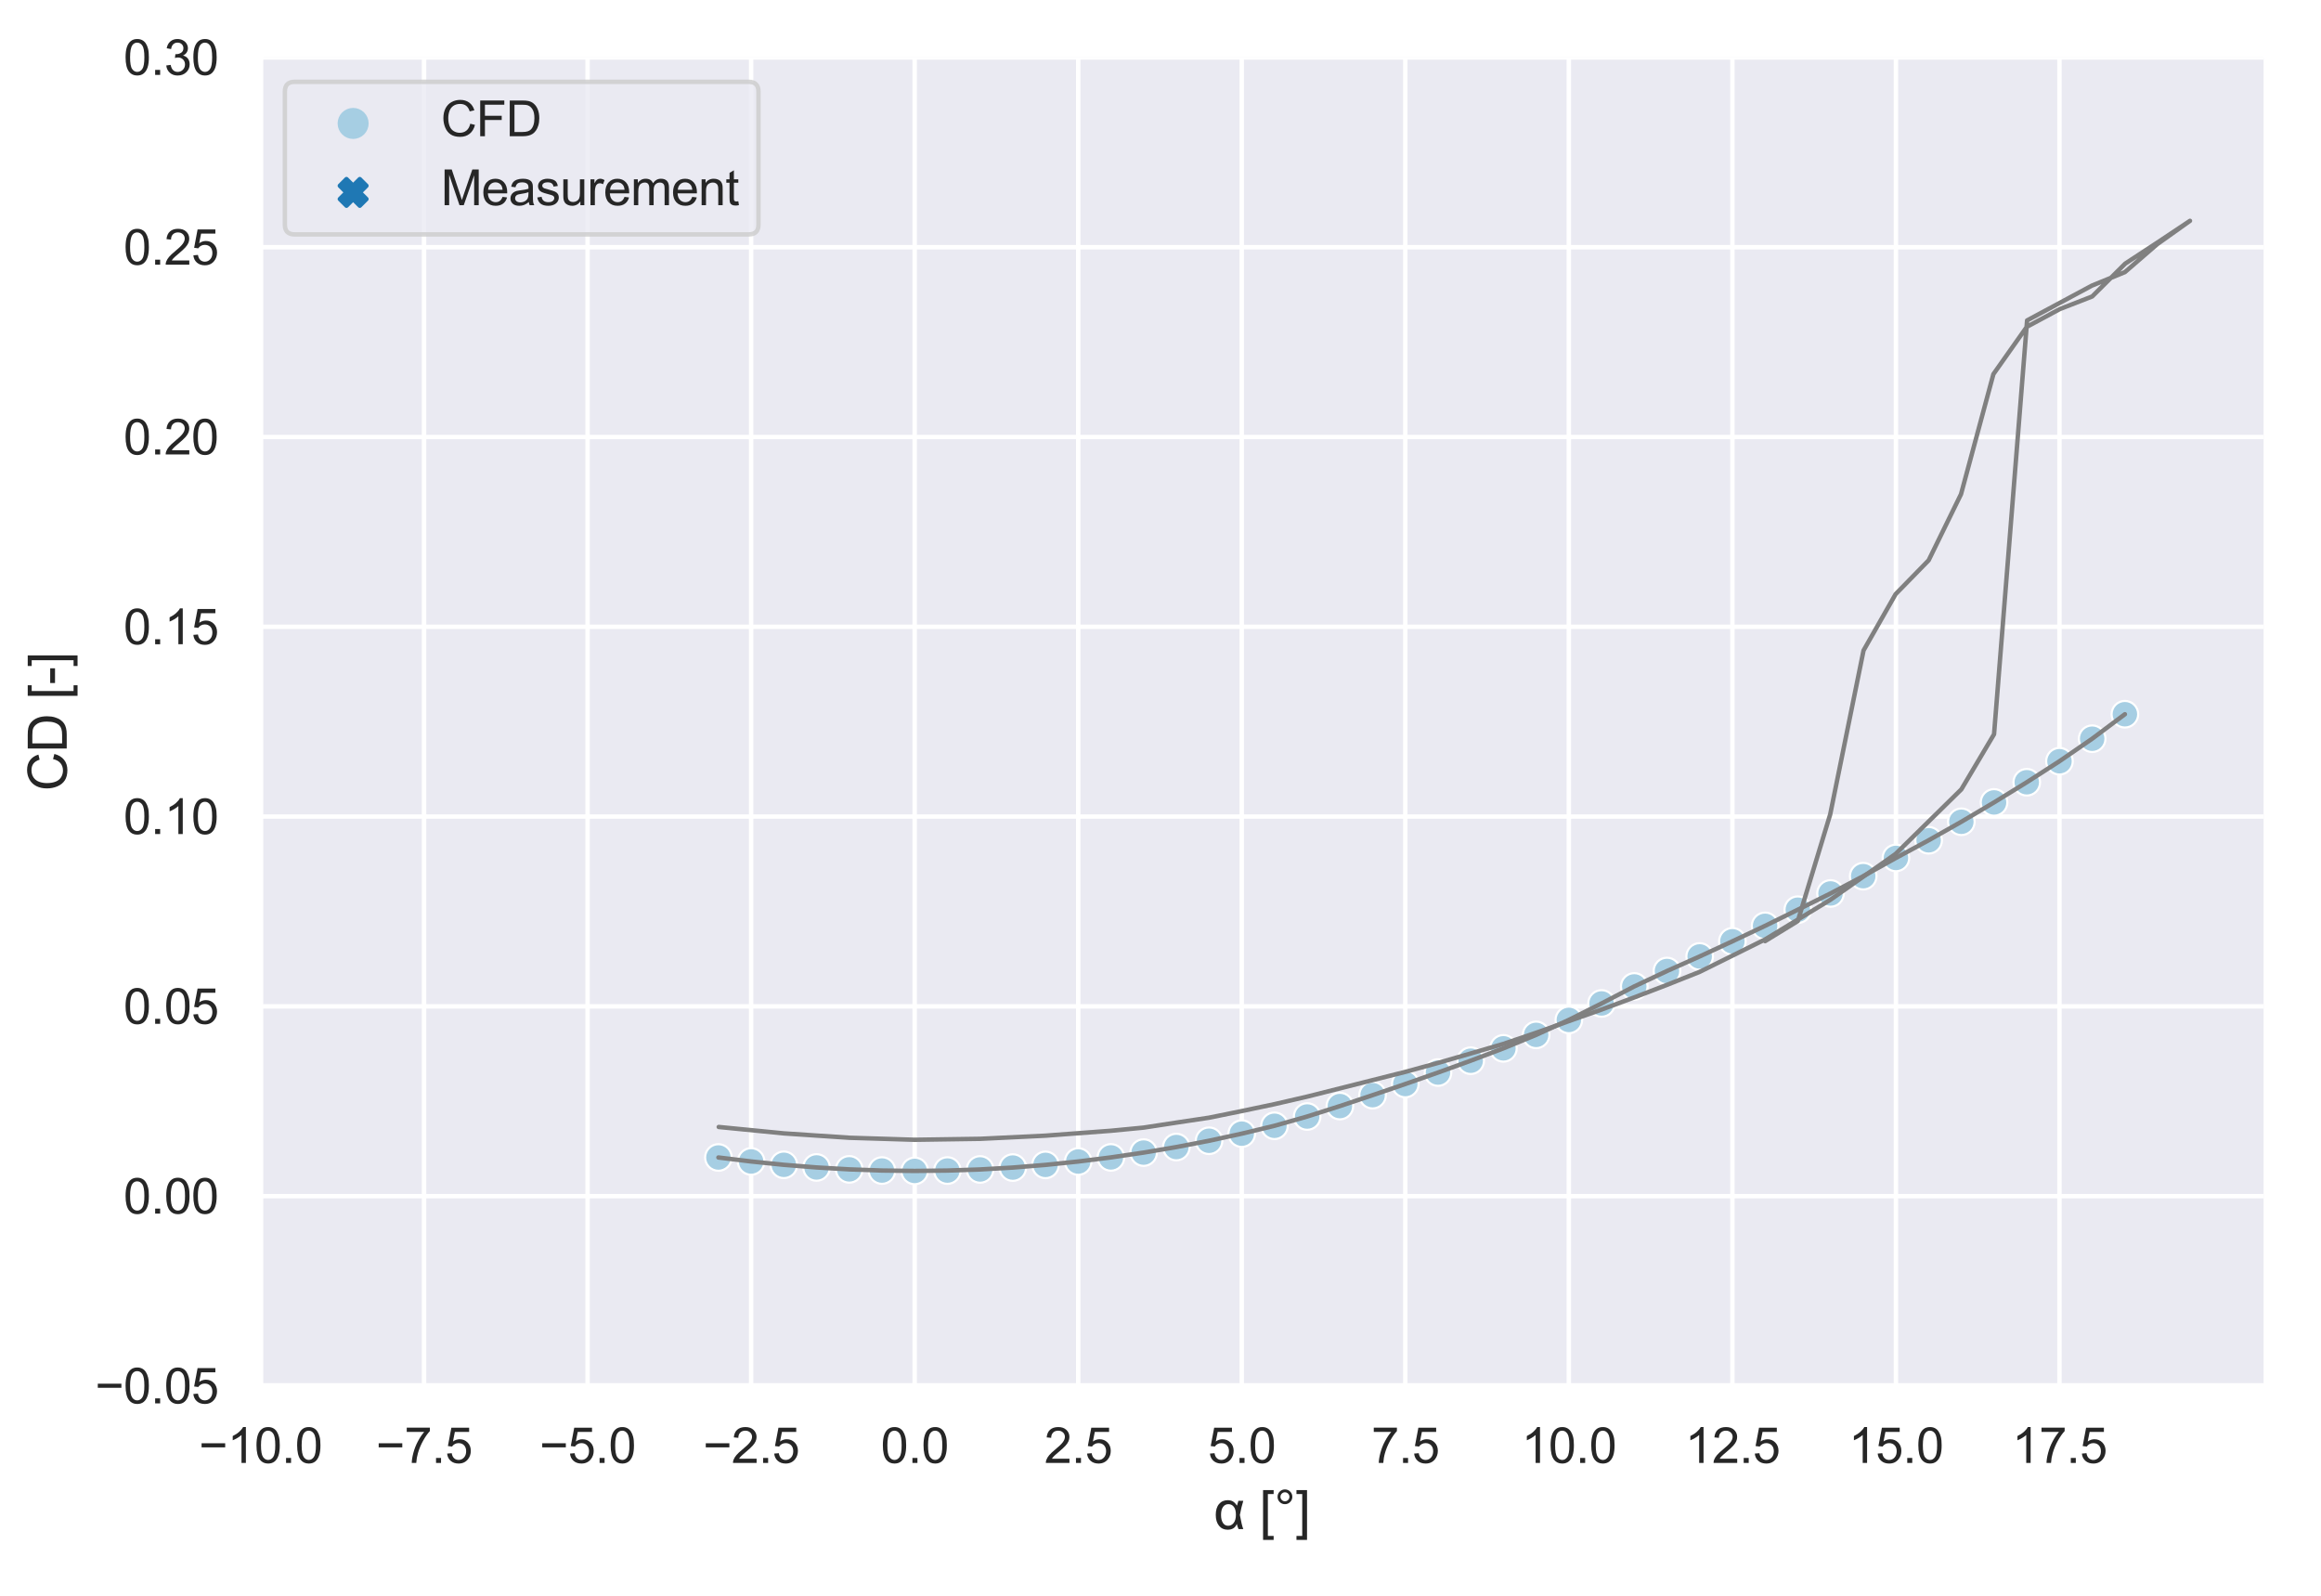 <?xml version="1.0" encoding="utf-8" standalone="no"?>
<!DOCTYPE svg PUBLIC "-//W3C//DTD SVG 1.1//EN"
  "http://www.w3.org/Graphics/SVG/1.1/DTD/svg11.dtd">
<svg xmlns:xlink="http://www.w3.org/1999/xlink" width="523.636pt" height="360pt" viewBox="0 0 523.636 360" xmlns="http://www.w3.org/2000/svg" version="1.1">
 <defs>
  <style type="text/css">*{stroke-linejoin: round; stroke-linecap: butt}</style>
 </defs>
 <g id="figure_1">
  <g id="patch_1">
   <path d="M 0 360 
L 523.636 360 
L 523.636 0 
L 0 0 
z
" style="fill: #ffffff"/>
  </g>
  <g id="axes_1">
   <g id="patch_2">
    <path d="M 58.77 312.66 
L 510.676 312.66 
L 510.676 12.96 
L 58.77 12.96 
z
" style="fill: #eaeaf2"/>
   </g>
   <g id="matplotlib.axis_1">
    <g id="xtick_1">
     <g id="line2d_1">
      <path d="M 58.77 312.66 
L 58.77 12.96 
" clip-path="url(#p307223416c)" style="fill: none; stroke: #ffffff; stroke-linecap: round"/>
     </g>
     <g id="text_1">
      <!-- −10.0 -->
      <g style="fill: #262626" transform="translate(44.854 330.034)scale(0.11 -0.11)">
       <defs>
        <path id="ArialMT-2212" d="M 3381 1997 
L 356 1997 
L 356 2522 
L 3381 2522 
L 3381 1997 
z
" transform="scale(0.016)"/>
        <path id="ArialMT-31" d="M 2384 0 
L 1822 0 
L 1822 3584 
Q 1619 3391 1289 3197 
Q 959 3003 697 2906 
L 697 3450 
Q 1169 3672 1522 3987 
Q 1875 4303 2022 4600 
L 2384 4600 
L 2384 0 
z
" transform="scale(0.016)"/>
        <path id="ArialMT-30" d="M 266 2259 
Q 266 3072 433 3567 
Q 600 4063 929 4331 
Q 1259 4600 1759 4600 
Q 2128 4600 2406 4451 
Q 2684 4303 2865 4023 
Q 3047 3744 3150 3342 
Q 3253 2941 3253 2259 
Q 3253 1453 3087 958 
Q 2922 463 2592 192 
Q 2263 -78 1759 -78 
Q 1097 -78 719 397 
Q 266 969 266 2259 
z
M 844 2259 
Q 844 1131 1108 757 
Q 1372 384 1759 384 
Q 2147 384 2411 759 
Q 2675 1134 2675 2259 
Q 2675 3391 2411 3762 
Q 2147 4134 1753 4134 
Q 1366 4134 1134 3806 
Q 844 3388 844 2259 
z
" transform="scale(0.016)"/>
        <path id="ArialMT-2e" d="M 581 0 
L 581 641 
L 1222 641 
L 1222 0 
L 581 0 
z
" transform="scale(0.016)"/>
       </defs>
       <use xlink:href="#ArialMT-2212"/>
       <use xlink:href="#ArialMT-31" x="58.398"/>
       <use xlink:href="#ArialMT-30" x="114.014"/>
       <use xlink:href="#ArialMT-2e" x="169.629"/>
       <use xlink:href="#ArialMT-30" x="197.412"/>
      </g>
     </g>
    </g>
    <g id="xtick_2">
     <g id="line2d_2">
      <path d="M 95.667 312.66 
L 95.667 12.96 
" clip-path="url(#p307223416c)" style="fill: none; stroke: #ffffff; stroke-linecap: round"/>
     </g>
     <g id="text_2">
      <!-- −7.5 -->
      <g style="fill: #262626" transform="translate(84.809 330.034)scale(0.11 -0.11)">
       <defs>
        <path id="ArialMT-37" d="M 303 3981 
L 303 4522 
L 3269 4522 
L 3269 4084 
Q 2831 3619 2401 2847 
Q 1972 2075 1738 1259 
Q 1569 684 1522 0 
L 944 0 
Q 953 541 1156 1306 
Q 1359 2072 1739 2783 
Q 2119 3494 2547 3981 
L 303 3981 
z
" transform="scale(0.016)"/>
        <path id="ArialMT-35" d="M 266 1200 
L 856 1250 
Q 922 819 1161 601 
Q 1400 384 1738 384 
Q 2144 384 2425 690 
Q 2706 997 2706 1503 
Q 2706 1984 2436 2262 
Q 2166 2541 1728 2541 
Q 1456 2541 1237 2417 
Q 1019 2294 894 2097 
L 366 2166 
L 809 4519 
L 3088 4519 
L 3088 3981 
L 1259 3981 
L 1013 2750 
Q 1425 3038 1878 3038 
Q 2478 3038 2890 2622 
Q 3303 2206 3303 1553 
Q 3303 931 2941 478 
Q 2500 -78 1738 -78 
Q 1113 -78 717 272 
Q 322 622 266 1200 
z
" transform="scale(0.016)"/>
       </defs>
       <use xlink:href="#ArialMT-2212"/>
       <use xlink:href="#ArialMT-37" x="58.398"/>
       <use xlink:href="#ArialMT-2e" x="114.014"/>
       <use xlink:href="#ArialMT-35" x="141.797"/>
      </g>
     </g>
    </g>
    <g id="xtick_3">
     <g id="line2d_3">
      <path d="M 132.563 312.66 
L 132.563 12.96 
" clip-path="url(#p307223416c)" style="fill: none; stroke: #ffffff; stroke-linecap: round"/>
     </g>
     <g id="text_3">
      <!-- −5.0 -->
      <g style="fill: #262626" transform="translate(121.706 330.034)scale(0.11 -0.11)">
       <use xlink:href="#ArialMT-2212"/>
       <use xlink:href="#ArialMT-35" x="58.398"/>
       <use xlink:href="#ArialMT-2e" x="114.014"/>
       <use xlink:href="#ArialMT-30" x="141.797"/>
      </g>
     </g>
    </g>
    <g id="xtick_4">
     <g id="line2d_4">
      <path d="M 169.46 312.66 
L 169.46 12.96 
" clip-path="url(#p307223416c)" style="fill: none; stroke: #ffffff; stroke-linecap: round"/>
     </g>
     <g id="text_4">
      <!-- −2.5 -->
      <g style="fill: #262626" transform="translate(158.603 330.034)scale(0.11 -0.11)">
       <defs>
        <path id="ArialMT-32" d="M 3222 541 
L 3222 0 
L 194 0 
Q 188 203 259 391 
Q 375 700 629 1000 
Q 884 1300 1366 1694 
Q 2113 2306 2375 2664 
Q 2638 3022 2638 3341 
Q 2638 3675 2398 3904 
Q 2159 4134 1775 4134 
Q 1369 4134 1125 3890 
Q 881 3647 878 3216 
L 300 3275 
Q 359 3922 746 4261 
Q 1134 4600 1788 4600 
Q 2447 4600 2831 4234 
Q 3216 3869 3216 3328 
Q 3216 3053 3103 2787 
Q 2991 2522 2730 2228 
Q 2469 1934 1863 1422 
Q 1356 997 1212 845 
Q 1069 694 975 541 
L 3222 541 
z
" transform="scale(0.016)"/>
       </defs>
       <use xlink:href="#ArialMT-2212"/>
       <use xlink:href="#ArialMT-32" x="58.398"/>
       <use xlink:href="#ArialMT-2e" x="114.014"/>
       <use xlink:href="#ArialMT-35" x="141.797"/>
      </g>
     </g>
    </g>
    <g id="xtick_5">
     <g id="line2d_5">
      <path d="M 206.357 312.66 
L 206.357 12.96 
" clip-path="url(#p307223416c)" style="fill: none; stroke: #ffffff; stroke-linecap: round"/>
     </g>
     <g id="text_5">
      <!-- 0.0 -->
      <g style="fill: #262626" transform="translate(198.712 330.034)scale(0.11 -0.11)">
       <use xlink:href="#ArialMT-30"/>
       <use xlink:href="#ArialMT-2e" x="55.615"/>
       <use xlink:href="#ArialMT-30" x="83.398"/>
      </g>
     </g>
    </g>
    <g id="xtick_6">
     <g id="line2d_6">
      <path d="M 243.253 312.66 
L 243.253 12.96 
" clip-path="url(#p307223416c)" style="fill: none; stroke: #ffffff; stroke-linecap: round"/>
     </g>
     <g id="text_6">
      <!-- 2.5 -->
      <g style="fill: #262626" transform="translate(235.608 330.034)scale(0.11 -0.11)">
       <use xlink:href="#ArialMT-32"/>
       <use xlink:href="#ArialMT-2e" x="55.615"/>
       <use xlink:href="#ArialMT-35" x="83.398"/>
      </g>
     </g>
    </g>
    <g id="xtick_7">
     <g id="line2d_7">
      <path d="M 280.15 312.66 
L 280.15 12.96 
" clip-path="url(#p307223416c)" style="fill: none; stroke: #ffffff; stroke-linecap: round"/>
     </g>
     <g id="text_7">
      <!-- 5.0 -->
      <g style="fill: #262626" transform="translate(272.505 330.034)scale(0.11 -0.11)">
       <use xlink:href="#ArialMT-35"/>
       <use xlink:href="#ArialMT-2e" x="55.615"/>
       <use xlink:href="#ArialMT-30" x="83.398"/>
      </g>
     </g>
    </g>
    <g id="xtick_8">
     <g id="line2d_8">
      <path d="M 317.046 312.66 
L 317.046 12.96 
" clip-path="url(#p307223416c)" style="fill: none; stroke: #ffffff; stroke-linecap: round"/>
     </g>
     <g id="text_8">
      <!-- 7.5 -->
      <g style="fill: #262626" transform="translate(309.401 330.034)scale(0.11 -0.11)">
       <use xlink:href="#ArialMT-37"/>
       <use xlink:href="#ArialMT-2e" x="55.615"/>
       <use xlink:href="#ArialMT-35" x="83.398"/>
      </g>
     </g>
    </g>
    <g id="xtick_9">
     <g id="line2d_9">
      <path d="M 353.943 312.66 
L 353.943 12.96 
" clip-path="url(#p307223416c)" style="fill: none; stroke: #ffffff; stroke-linecap: round"/>
     </g>
     <g id="text_9">
      <!-- 10.0 -->
      <g style="fill: #262626" transform="translate(343.24 330.034)scale(0.11 -0.11)">
       <use xlink:href="#ArialMT-31"/>
       <use xlink:href="#ArialMT-30" x="55.615"/>
       <use xlink:href="#ArialMT-2e" x="111.23"/>
       <use xlink:href="#ArialMT-30" x="139.014"/>
      </g>
     </g>
    </g>
    <g id="xtick_10">
     <g id="line2d_10">
      <path d="M 390.84 312.66 
L 390.84 12.96 
" clip-path="url(#p307223416c)" style="fill: none; stroke: #ffffff; stroke-linecap: round"/>
     </g>
     <g id="text_10">
      <!-- 12.5 -->
      <g style="fill: #262626" transform="translate(380.136 330.034)scale(0.11 -0.11)">
       <use xlink:href="#ArialMT-31"/>
       <use xlink:href="#ArialMT-32" x="55.615"/>
       <use xlink:href="#ArialMT-2e" x="111.23"/>
       <use xlink:href="#ArialMT-35" x="139.014"/>
      </g>
     </g>
    </g>
    <g id="xtick_11">
     <g id="line2d_11">
      <path d="M 427.736 312.66 
L 427.736 12.96 
" clip-path="url(#p307223416c)" style="fill: none; stroke: #ffffff; stroke-linecap: round"/>
     </g>
     <g id="text_11">
      <!-- 15.0 -->
      <g style="fill: #262626" transform="translate(417.033 330.034)scale(0.11 -0.11)">
       <use xlink:href="#ArialMT-31"/>
       <use xlink:href="#ArialMT-35" x="55.615"/>
       <use xlink:href="#ArialMT-2e" x="111.23"/>
       <use xlink:href="#ArialMT-30" x="139.014"/>
      </g>
     </g>
    </g>
    <g id="xtick_12">
     <g id="line2d_12">
      <path d="M 464.633 312.66 
L 464.633 12.96 
" clip-path="url(#p307223416c)" style="fill: none; stroke: #ffffff; stroke-linecap: round"/>
     </g>
     <g id="text_12">
      <!-- 17.5 -->
      <g style="fill: #262626" transform="translate(453.93 330.034)scale(0.11 -0.11)">
       <use xlink:href="#ArialMT-31"/>
       <use xlink:href="#ArialMT-37" x="55.615"/>
       <use xlink:href="#ArialMT-2e" x="111.23"/>
       <use xlink:href="#ArialMT-35" x="139.014"/>
      </g>
     </g>
    </g>
    <g id="text_13">
     <!-- α [°] -->
     <g style="fill: #262626" transform="translate(273.855 344.955)scale(0.12 -0.12)">
      <defs>
       <path id="ArialMT-3b1" d="M 2884 3319 
L 3459 3319 
Q 3241 2631 3056 1659 
Q 3275 453 3459 0 
L 2900 0 
Q 2766 313 2697 606 
Q 2438 -75 1613 -75 
Q 988 -75 606 394 
Q 225 863 225 1666 
Q 225 2491 608 2942 
Q 991 3394 1622 3394 
Q 2013 3394 2259 3236 
Q 2506 3078 2719 2756 
Q 2741 2866 2884 3319 
z
M 1716 2928 
Q 1313 2928 1078 2603 
Q 844 2278 844 1666 
Q 844 1069 1066 728 
Q 1288 388 1684 388 
Q 2072 388 2331 723 
Q 2591 1059 2591 1691 
Q 2591 2303 2348 2615 
Q 2106 2928 1716 2928 
z
" transform="scale(0.016)"/>
       <path id="ArialMT-20" transform="scale(0.016)"/>
       <path id="ArialMT-5b" d="M 434 -1272 
L 434 4581 
L 1675 4581 
L 1675 4116 
L 997 4116 
L 997 -806 
L 1675 -806 
L 1675 -1272 
L 434 -1272 
z
" transform="scale(0.016)"/>
       <path id="ArialMT-b0" d="M 400 3794 
Q 400 4153 654 4406 
Q 909 4659 1266 4659 
Q 1628 4659 1881 4406 
Q 2134 4153 2134 3794 
Q 2134 3434 1879 3179 
Q 1625 2925 1266 2925 
Q 909 2925 654 3178 
Q 400 3431 400 3794 
z
M 741 3794 
Q 741 3575 895 3420 
Q 1050 3266 1269 3266 
Q 1484 3266 1639 3420 
Q 1794 3575 1794 3794 
Q 1794 4013 1639 4167 
Q 1484 4322 1269 4322 
Q 1050 4322 895 4167 
Q 741 4013 741 3794 
z
" transform="scale(0.016)"/>
       <path id="ArialMT-5d" d="M 1363 -1272 
L 122 -1272 
L 122 -806 
L 800 -806 
L 800 4116 
L 122 4116 
L 122 4581 
L 1363 4581 
L 1363 -1272 
z
" transform="scale(0.016)"/>
      </defs>
      <use xlink:href="#ArialMT-3b1"/>
      <use xlink:href="#ArialMT-20" x="57.812"/>
      <use xlink:href="#ArialMT-5b" x="85.596"/>
      <use xlink:href="#ArialMT-b0" x="113.379"/>
      <use xlink:href="#ArialMT-5d" x="153.369"/>
     </g>
    </g>
   </g>
   <g id="matplotlib.axis_2">
    <g id="ytick_1">
     <g id="line2d_13">
      <path d="M 58.77 312.66 
L 510.676 312.66 
" clip-path="url(#p307223416c)" style="fill: none; stroke: #ffffff; stroke-linecap: round"/>
     </g>
     <g id="text_14">
      <!-- −0.05 -->
      <g style="fill: #262626" transform="translate(21.438 316.597)scale(0.11 -0.11)">
       <use xlink:href="#ArialMT-2212"/>
       <use xlink:href="#ArialMT-30" x="58.398"/>
       <use xlink:href="#ArialMT-2e" x="114.014"/>
       <use xlink:href="#ArialMT-30" x="141.797"/>
       <use xlink:href="#ArialMT-35" x="197.412"/>
      </g>
     </g>
    </g>
    <g id="ytick_2">
     <g id="line2d_14">
      <path d="M 58.77 269.846 
L 510.676 269.846 
" clip-path="url(#p307223416c)" style="fill: none; stroke: #ffffff; stroke-linecap: round"/>
     </g>
     <g id="text_15">
      <!-- 0.00 -->
      <g style="fill: #262626" transform="translate(27.863 273.783)scale(0.11 -0.11)">
       <use xlink:href="#ArialMT-30"/>
       <use xlink:href="#ArialMT-2e" x="55.615"/>
       <use xlink:href="#ArialMT-30" x="83.398"/>
       <use xlink:href="#ArialMT-30" x="139.014"/>
      </g>
     </g>
    </g>
    <g id="ytick_3">
     <g id="line2d_15">
      <path d="M 58.77 227.031 
L 510.676 227.031 
" clip-path="url(#p307223416c)" style="fill: none; stroke: #ffffff; stroke-linecap: round"/>
     </g>
     <g id="text_16">
      <!-- 0.05 -->
      <g style="fill: #262626" transform="translate(27.863 230.968)scale(0.11 -0.11)">
       <use xlink:href="#ArialMT-30"/>
       <use xlink:href="#ArialMT-2e" x="55.615"/>
       <use xlink:href="#ArialMT-30" x="83.398"/>
       <use xlink:href="#ArialMT-35" x="139.014"/>
      </g>
     </g>
    </g>
    <g id="ytick_4">
     <g id="line2d_16">
      <path d="M 58.77 184.217 
L 510.676 184.217 
" clip-path="url(#p307223416c)" style="fill: none; stroke: #ffffff; stroke-linecap: round"/>
     </g>
     <g id="text_17">
      <!-- 0.10 -->
      <g style="fill: #262626" transform="translate(27.863 188.154)scale(0.11 -0.11)">
       <use xlink:href="#ArialMT-30"/>
       <use xlink:href="#ArialMT-2e" x="55.615"/>
       <use xlink:href="#ArialMT-31" x="83.398"/>
       <use xlink:href="#ArialMT-30" x="139.014"/>
      </g>
     </g>
    </g>
    <g id="ytick_5">
     <g id="line2d_17">
      <path d="M 58.77 141.403 
L 510.676 141.403 
" clip-path="url(#p307223416c)" style="fill: none; stroke: #ffffff; stroke-linecap: round"/>
     </g>
     <g id="text_18">
      <!-- 0.15 -->
      <g style="fill: #262626" transform="translate(27.863 145.34)scale(0.11 -0.11)">
       <use xlink:href="#ArialMT-30"/>
       <use xlink:href="#ArialMT-2e" x="55.615"/>
       <use xlink:href="#ArialMT-31" x="83.398"/>
       <use xlink:href="#ArialMT-35" x="139.014"/>
      </g>
     </g>
    </g>
    <g id="ytick_6">
     <g id="line2d_18">
      <path d="M 58.77 98.589 
L 510.676 98.589 
" clip-path="url(#p307223416c)" style="fill: none; stroke: #ffffff; stroke-linecap: round"/>
     </g>
     <g id="text_19">
      <!-- 0.20 -->
      <g style="fill: #262626" transform="translate(27.863 102.525)scale(0.11 -0.11)">
       <use xlink:href="#ArialMT-30"/>
       <use xlink:href="#ArialMT-2e" x="55.615"/>
       <use xlink:href="#ArialMT-32" x="83.398"/>
       <use xlink:href="#ArialMT-30" x="139.014"/>
      </g>
     </g>
    </g>
    <g id="ytick_7">
     <g id="line2d_19">
      <path d="M 58.77 55.774 
L 510.676 55.774 
" clip-path="url(#p307223416c)" style="fill: none; stroke: #ffffff; stroke-linecap: round"/>
     </g>
     <g id="text_20">
      <!-- 0.25 -->
      <g style="fill: #262626" transform="translate(27.863 59.711)scale(0.11 -0.11)">
       <use xlink:href="#ArialMT-30"/>
       <use xlink:href="#ArialMT-2e" x="55.615"/>
       <use xlink:href="#ArialMT-32" x="83.398"/>
       <use xlink:href="#ArialMT-35" x="139.014"/>
      </g>
     </g>
    </g>
    <g id="ytick_8">
     <g id="line2d_20">
      <path d="M 58.77 12.96 
L 510.676 12.96 
" clip-path="url(#p307223416c)" style="fill: none; stroke: #ffffff; stroke-linecap: round"/>
     </g>
     <g id="text_21">
      <!-- 0.30 -->
      <g style="fill: #262626" transform="translate(27.863 16.897)scale(0.11 -0.11)">
       <defs>
        <path id="ArialMT-33" d="M 269 1209 
L 831 1284 
Q 928 806 1161 595 
Q 1394 384 1728 384 
Q 2125 384 2398 659 
Q 2672 934 2672 1341 
Q 2672 1728 2419 1979 
Q 2166 2231 1775 2231 
Q 1616 2231 1378 2169 
L 1441 2663 
Q 1497 2656 1531 2656 
Q 1891 2656 2178 2843 
Q 2466 3031 2466 3422 
Q 2466 3731 2256 3934 
Q 2047 4138 1716 4138 
Q 1388 4138 1169 3931 
Q 950 3725 888 3313 
L 325 3413 
Q 428 3978 793 4289 
Q 1159 4600 1703 4600 
Q 2078 4600 2393 4439 
Q 2709 4278 2876 4000 
Q 3044 3722 3044 3409 
Q 3044 3113 2884 2869 
Q 2725 2625 2413 2481 
Q 2819 2388 3044 2092 
Q 3269 1797 3269 1353 
Q 3269 753 2831 336 
Q 2394 -81 1725 -81 
Q 1122 -81 723 278 
Q 325 638 269 1209 
z
" transform="scale(0.016)"/>
       </defs>
       <use xlink:href="#ArialMT-30"/>
       <use xlink:href="#ArialMT-2e" x="55.615"/>
       <use xlink:href="#ArialMT-33" x="83.398"/>
       <use xlink:href="#ArialMT-30" x="139.014"/>
      </g>
     </g>
    </g>
    <g id="text_22">
     <!-- CD [-] -->
     <g style="fill: #262626" transform="translate(15.053 178.475)rotate(-90)scale(0.12 -0.12)">
      <defs>
       <path id="ArialMT-43" d="M 3763 1606 
L 4369 1453 
Q 4178 706 3683 314 
Q 3188 -78 2472 -78 
Q 1731 -78 1267 223 
Q 803 525 561 1097 
Q 319 1669 319 2325 
Q 319 3041 592 3573 
Q 866 4106 1370 4382 
Q 1875 4659 2481 4659 
Q 3169 4659 3637 4309 
Q 4106 3959 4291 3325 
L 3694 3184 
Q 3534 3684 3231 3912 
Q 2928 4141 2469 4141 
Q 1941 4141 1586 3887 
Q 1231 3634 1087 3207 
Q 944 2781 944 2328 
Q 944 1744 1114 1308 
Q 1284 872 1643 656 
Q 2003 441 2422 441 
Q 2931 441 3284 734 
Q 3638 1028 3763 1606 
z
" transform="scale(0.016)"/>
       <path id="ArialMT-44" d="M 494 0 
L 494 4581 
L 2072 4581 
Q 2606 4581 2888 4516 
Q 3281 4425 3559 4188 
Q 3922 3881 4101 3404 
Q 4281 2928 4281 2316 
Q 4281 1794 4159 1391 
Q 4038 988 3847 723 
Q 3656 459 3429 307 
Q 3203 156 2883 78 
Q 2563 0 2147 0 
L 494 0 
z
M 1100 541 
L 2078 541 
Q 2531 541 2789 625 
Q 3047 709 3200 863 
Q 3416 1078 3536 1442 
Q 3656 1806 3656 2325 
Q 3656 3044 3420 3430 
Q 3184 3816 2847 3947 
Q 2603 4041 2063 4041 
L 1100 4041 
L 1100 541 
z
" transform="scale(0.016)"/>
       <path id="ArialMT-2d" d="M 203 1375 
L 203 1941 
L 1931 1941 
L 1931 1375 
L 203 1375 
z
" transform="scale(0.016)"/>
      </defs>
      <use xlink:href="#ArialMT-43"/>
      <use xlink:href="#ArialMT-44" x="72.217"/>
      <use xlink:href="#ArialMT-20" x="144.434"/>
      <use xlink:href="#ArialMT-5b" x="172.217"/>
      <use xlink:href="#ArialMT-2d" x="200"/>
      <use xlink:href="#ArialMT-5d" x="233.301"/>
     </g>
    </g>
   </g>
   <g id="PolyCollection_1"/>
   <g id="PathCollection_1">
    <path d="M 162.081 264.124 
C 162.876 264.124 163.639 263.807 164.202 263.245 
C 164.764 262.682 165.081 261.919 165.081 261.124 
C 165.081 260.328 164.764 259.565 164.202 259.002 
C 163.639 258.44 162.876 258.124 162.081 258.124 
C 161.285 258.124 160.522 258.44 159.959 259.002 
C 159.397 259.565 159.081 260.328 159.081 261.124 
C 159.081 261.919 159.397 262.682 159.959 263.245 
C 160.522 263.807 161.285 264.124 162.081 264.124 
z
" clip-path="url(#p307223416c)" style="fill: #a6cee3; stroke: #ffffff; stroke-width: 0.48"/>
    <path d="M 169.46 265.023 
C 170.256 265.023 171.019 264.707 171.581 264.144 
C 172.144 263.581 172.46 262.818 172.46 262.023 
C 172.46 261.227 172.144 260.464 171.581 259.901 
C 171.019 259.339 170.256 259.023 169.46 259.023 
C 168.664 259.023 167.901 259.339 167.339 259.901 
C 166.776 260.464 166.46 261.227 166.46 262.023 
C 166.46 262.818 166.776 263.581 167.339 264.144 
C 167.901 264.707 168.664 265.023 169.46 265.023 
z
" clip-path="url(#p307223416c)" style="fill: #a6cee3; stroke: #ffffff; stroke-width: 0.48"/>
    <path d="M 176.839 265.778 
C 177.635 265.778 178.398 265.462 178.961 264.899 
C 179.523 264.337 179.839 263.574 179.839 262.778 
C 179.839 261.982 179.523 261.219 178.961 260.657 
C 178.398 260.094 177.635 259.778 176.839 259.778 
C 176.044 259.778 175.281 260.094 174.718 260.657 
C 174.155 261.219 173.839 261.982 173.839 262.778 
C 173.839 263.574 174.155 264.337 174.718 264.899 
C 175.281 265.462 176.044 265.778 176.839 265.778 
z
" clip-path="url(#p307223416c)" style="fill: #a6cee3; stroke: #ffffff; stroke-width: 0.48"/>
    <path d="M 184.219 266.372 
C 185.014 266.372 185.777 266.056 186.34 265.494 
C 186.902 264.931 187.219 264.168 187.219 263.372 
C 187.219 262.577 186.902 261.813 186.34 261.251 
C 185.777 260.688 185.014 260.372 184.219 260.372 
C 183.423 260.372 182.66 260.688 182.097 261.251 
C 181.535 261.813 181.219 262.577 181.219 263.372 
C 181.219 264.168 181.535 264.931 182.097 265.494 
C 182.66 266.056 183.423 266.372 184.219 266.372 
z
" clip-path="url(#p307223416c)" style="fill: #a6cee3; stroke: #ffffff; stroke-width: 0.48"/>
    <path d="M 191.598 266.805 
C 192.394 266.805 193.157 266.489 193.719 265.927 
C 194.282 265.364 194.598 264.601 194.598 263.805 
C 194.598 263.01 194.282 262.247 193.719 261.684 
C 193.157 261.122 192.394 260.805 191.598 260.805 
C 190.802 260.805 190.039 261.122 189.477 261.684 
C 188.914 262.247 188.598 263.01 188.598 263.805 
C 188.598 264.601 188.914 265.364 189.477 265.927 
C 190.039 266.489 190.802 266.805 191.598 266.805 
z
" clip-path="url(#p307223416c)" style="fill: #a6cee3; stroke: #ffffff; stroke-width: 0.48"/>
    <path d="M 198.977 267.069 
C 199.773 267.069 200.536 266.753 201.099 266.191 
C 201.661 265.628 201.977 264.865 201.977 264.069 
C 201.977 263.274 201.661 262.51 201.099 261.948 
C 200.536 261.385 199.773 261.069 198.977 261.069 
C 198.182 261.069 197.418 261.385 196.856 261.948 
C 196.293 262.51 195.977 263.274 195.977 264.069 
C 195.977 264.865 196.293 265.628 196.856 266.191 
C 197.418 266.753 198.182 267.069 198.977 267.069 
z
" clip-path="url(#p307223416c)" style="fill: #a6cee3; stroke: #ffffff; stroke-width: 0.48"/>
    <path d="M 206.357 267.157 
C 207.152 267.157 207.915 266.84 208.478 266.278 
C 209.04 265.715 209.357 264.952 209.357 264.157 
C 209.357 263.361 209.04 262.598 208.478 262.035 
C 207.915 261.473 207.152 261.157 206.357 261.157 
C 205.561 261.157 204.798 261.473 204.235 262.035 
C 203.673 262.598 203.357 263.361 203.357 264.157 
C 203.357 264.952 203.673 265.715 204.235 266.278 
C 204.798 266.84 205.561 267.157 206.357 267.157 
z
" clip-path="url(#p307223416c)" style="fill: #a6cee3; stroke: #ffffff; stroke-width: 0.48"/>
    <path d="M 213.736 267.073 
C 214.531 267.073 215.295 266.757 215.857 266.195 
C 216.42 265.632 216.736 264.869 216.736 264.073 
C 216.736 263.278 216.42 262.515 215.857 261.952 
C 215.295 261.39 214.531 261.073 213.736 261.073 
C 212.94 261.073 212.177 261.39 211.615 261.952 
C 211.052 262.515 210.736 263.278 210.736 264.073 
C 210.736 264.869 211.052 265.632 211.615 266.195 
C 212.177 266.757 212.94 267.073 213.736 267.073 
z
" clip-path="url(#p307223416c)" style="fill: #a6cee3; stroke: #ffffff; stroke-width: 0.48"/>
    <path d="M 221.115 266.823 
C 221.911 266.823 222.674 266.507 223.237 265.945 
C 223.799 265.382 224.115 264.619 224.115 263.823 
C 224.115 263.028 223.799 262.265 223.237 261.702 
C 222.674 261.14 221.911 260.823 221.115 260.823 
C 220.32 260.823 219.556 261.14 218.994 261.702 
C 218.431 262.265 218.115 263.028 218.115 263.823 
C 218.115 264.619 218.431 265.382 218.994 265.945 
C 219.556 266.507 220.32 266.823 221.115 266.823 
z
" clip-path="url(#p307223416c)" style="fill: #a6cee3; stroke: #ffffff; stroke-width: 0.48"/>
    <path d="M 228.495 266.398 
C 229.29 266.398 230.053 266.082 230.616 265.519 
C 231.178 264.957 231.495 264.193 231.495 263.398 
C 231.495 262.602 231.178 261.839 230.616 261.277 
C 230.053 260.714 229.29 260.398 228.495 260.398 
C 227.699 260.398 226.936 260.714 226.373 261.277 
C 225.811 261.839 225.495 262.602 225.495 263.398 
C 225.495 264.193 225.811 264.957 226.373 265.519 
C 226.936 266.082 227.699 266.398 228.495 266.398 
z
" clip-path="url(#p307223416c)" style="fill: #a6cee3; stroke: #ffffff; stroke-width: 0.48"/>
    <path d="M 235.874 265.795 
C 236.669 265.795 237.433 265.479 237.995 264.916 
C 238.558 264.354 238.874 263.591 238.874 262.795 
C 238.874 261.999 238.558 261.236 237.995 260.674 
C 237.433 260.111 236.669 259.795 235.874 259.795 
C 235.078 259.795 234.315 260.111 233.753 260.674 
C 233.19 261.236 232.874 261.999 232.874 262.795 
C 232.874 263.591 233.19 264.354 233.753 264.916 
C 234.315 265.479 235.078 265.795 235.874 265.795 
z
" clip-path="url(#p307223416c)" style="fill: #a6cee3; stroke: #ffffff; stroke-width: 0.48"/>
    <path d="M 243.253 265.032 
C 244.049 265.032 244.812 264.716 245.375 264.153 
C 245.937 263.591 246.253 262.828 246.253 262.032 
C 246.253 261.236 245.937 260.473 245.375 259.911 
C 244.812 259.348 244.049 259.032 243.253 259.032 
C 242.458 259.032 241.694 259.348 241.132 259.911 
C 240.569 260.473 240.253 261.236 240.253 262.032 
C 240.253 262.828 240.569 263.591 241.132 264.153 
C 241.694 264.716 242.458 265.032 243.253 265.032 
z
" clip-path="url(#p307223416c)" style="fill: #a6cee3; stroke: #ffffff; stroke-width: 0.48"/>
    <path d="M 250.633 264.106 
C 251.428 264.106 252.191 263.79 252.754 263.228 
C 253.316 262.665 253.633 261.902 253.633 261.106 
C 253.633 260.311 253.316 259.548 252.754 258.985 
C 252.191 258.423 251.428 258.106 250.633 258.106 
C 249.837 258.106 249.074 258.423 248.511 258.985 
C 247.949 259.548 247.633 260.311 247.633 261.106 
C 247.633 261.902 247.949 262.665 248.511 263.228 
C 249.074 263.79 249.837 264.106 250.633 264.106 
z
" clip-path="url(#p307223416c)" style="fill: #a6cee3; stroke: #ffffff; stroke-width: 0.48"/>
    <path d="M 258.012 263.02 
C 258.807 263.02 259.571 262.704 260.133 262.141 
C 260.696 261.579 261.012 260.815 261.012 260.02 
C 261.012 259.224 260.696 258.461 260.133 257.899 
C 259.571 257.336 258.807 257.02 258.012 257.02 
C 257.216 257.02 256.453 257.336 255.891 257.899 
C 255.328 258.461 255.012 259.224 255.012 260.02 
C 255.012 260.815 255.328 261.579 255.891 262.141 
C 256.453 262.704 257.216 263.02 258.012 263.02 
z
" clip-path="url(#p307223416c)" style="fill: #a6cee3; stroke: #ffffff; stroke-width: 0.48"/>
    <path d="M 265.391 261.77 
C 266.187 261.77 266.95 261.454 267.513 260.891 
C 268.075 260.328 268.391 259.565 268.391 258.77 
C 268.391 257.974 268.075 257.211 267.513 256.648 
C 266.95 256.086 266.187 255.77 265.391 255.77 
C 264.596 255.77 263.832 256.086 263.27 256.648 
C 262.707 257.211 262.391 257.974 262.391 258.77 
C 262.391 259.565 262.707 260.328 263.27 260.891 
C 263.832 261.454 264.596 261.77 265.391 261.77 
z
" clip-path="url(#p307223416c)" style="fill: #a6cee3; stroke: #ffffff; stroke-width: 0.48"/>
    <path d="M 272.771 260.35 
C 273.566 260.35 274.329 260.034 274.892 259.471 
C 275.454 258.909 275.771 258.146 275.771 257.35 
C 275.771 256.554 275.454 255.791 274.892 255.229 
C 274.329 254.666 273.566 254.35 272.771 254.35 
C 271.975 254.35 271.212 254.666 270.649 255.229 
C 270.087 255.791 269.771 256.554 269.771 257.35 
C 269.771 258.146 270.087 258.909 270.649 259.471 
C 271.212 260.034 271.975 260.35 272.771 260.35 
z
" clip-path="url(#p307223416c)" style="fill: #a6cee3; stroke: #ffffff; stroke-width: 0.48"/>
    <path d="M 280.15 258.747 
C 280.945 258.747 281.709 258.431 282.271 257.868 
C 282.834 257.306 283.15 256.543 283.15 255.747 
C 283.15 254.951 282.834 254.188 282.271 253.626 
C 281.709 253.063 280.945 252.747 280.15 252.747 
C 279.354 252.747 278.591 253.063 278.029 253.626 
C 277.466 254.188 277.15 254.951 277.15 255.747 
C 277.15 256.543 277.466 257.306 278.029 257.868 
C 278.591 258.431 279.354 258.747 280.15 258.747 
z
" clip-path="url(#p307223416c)" style="fill: #a6cee3; stroke: #ffffff; stroke-width: 0.48"/>
    <path d="M 287.529 256.973 
C 288.325 256.973 289.088 256.657 289.65 256.094 
C 290.213 255.531 290.529 254.768 290.529 253.973 
C 290.529 253.177 290.213 252.414 289.65 251.851 
C 289.088 251.289 288.325 250.973 287.529 250.973 
C 286.734 250.973 285.97 251.289 285.408 251.851 
C 284.845 252.414 284.529 253.177 284.529 253.973 
C 284.529 254.768 284.845 255.531 285.408 256.094 
C 285.97 256.657 286.734 256.973 287.529 256.973 
z
" clip-path="url(#p307223416c)" style="fill: #a6cee3; stroke: #ffffff; stroke-width: 0.48"/>
    <path d="M 294.908 254.882 
C 295.704 254.882 296.467 254.566 297.03 254.003 
C 297.592 253.44 297.908 252.677 297.908 251.882 
C 297.908 251.086 297.592 250.323 297.03 249.76 
C 296.467 249.198 295.704 248.882 294.908 248.882 
C 294.113 248.882 293.35 249.198 292.787 249.76 
C 292.225 250.323 291.908 251.086 291.908 251.882 
C 291.908 252.677 292.225 253.44 292.787 254.003 
C 293.35 254.566 294.113 254.882 294.908 254.882 
z
" clip-path="url(#p307223416c)" style="fill: #a6cee3; stroke: #ffffff; stroke-width: 0.48"/>
    <path d="M 302.288 252.529 
C 303.083 252.529 303.847 252.213 304.409 251.65 
C 304.972 251.087 305.288 250.324 305.288 249.529 
C 305.288 248.733 304.972 247.97 304.409 247.407 
C 303.847 246.845 303.083 246.529 302.288 246.529 
C 301.492 246.529 300.729 246.845 300.167 247.407 
C 299.604 247.97 299.288 248.733 299.288 249.529 
C 299.288 250.324 299.604 251.087 300.167 251.65 
C 300.729 252.213 301.492 252.529 302.288 252.529 
z
" clip-path="url(#p307223416c)" style="fill: #a6cee3; stroke: #ffffff; stroke-width: 0.48"/>
    <path d="M 309.667 250.063 
C 310.463 250.063 311.226 249.747 311.788 249.185 
C 312.351 248.622 312.667 247.859 312.667 247.063 
C 312.667 246.268 312.351 245.505 311.788 244.942 
C 311.226 244.379 310.463 244.063 309.667 244.063 
C 308.872 244.063 308.108 244.379 307.546 244.942 
C 306.983 245.505 306.667 246.268 306.667 247.063 
C 306.667 247.859 306.983 248.622 307.546 249.185 
C 308.108 249.747 308.872 250.063 309.667 250.063 
z
" clip-path="url(#p307223416c)" style="fill: #a6cee3; stroke: #ffffff; stroke-width: 0.48"/>
    <path d="M 317.046 247.55 
C 317.842 247.55 318.605 247.234 319.168 246.671 
C 319.73 246.109 320.046 245.346 320.046 244.55 
C 320.046 243.755 319.73 242.991 319.168 242.429 
C 318.605 241.866 317.842 241.55 317.046 241.55 
C 316.251 241.55 315.488 241.866 314.925 242.429 
C 314.363 242.991 314.046 243.755 314.046 244.55 
C 314.046 245.346 314.363 246.109 314.925 246.671 
C 315.488 247.234 316.251 247.55 317.046 247.55 
z
" clip-path="url(#p307223416c)" style="fill: #a6cee3; stroke: #ffffff; stroke-width: 0.48"/>
    <path d="M 324.426 244.961 
C 325.221 244.961 325.985 244.645 326.547 244.082 
C 327.11 243.52 327.426 242.756 327.426 241.961 
C 327.426 241.165 327.11 240.402 326.547 239.839 
C 325.985 239.277 325.221 238.961 324.426 238.961 
C 323.63 238.961 322.867 239.277 322.304 239.839 
C 321.742 240.402 321.426 241.165 321.426 241.961 
C 321.426 242.756 321.742 243.52 322.304 244.082 
C 322.867 244.645 323.63 244.961 324.426 244.961 
z
" clip-path="url(#p307223416c)" style="fill: #a6cee3; stroke: #ffffff; stroke-width: 0.48"/>
    <path d="M 331.805 242.29 
C 332.601 242.29 333.364 241.974 333.926 241.411 
C 334.489 240.849 334.805 240.086 334.805 239.29 
C 334.805 238.494 334.489 237.731 333.926 237.169 
C 333.364 236.606 332.601 236.29 331.805 236.29 
C 331.01 236.29 330.246 236.606 329.684 237.169 
C 329.121 237.731 328.805 238.494 328.805 239.29 
C 328.805 240.086 329.121 240.849 329.684 241.411 
C 330.246 241.974 331.01 242.29 331.805 242.29 
z
" clip-path="url(#p307223416c)" style="fill: #a6cee3; stroke: #ffffff; stroke-width: 0.48"/>
    <path d="M 339.184 239.501 
C 339.98 239.501 340.743 239.185 341.306 238.622 
C 341.868 238.06 342.184 237.297 342.184 236.501 
C 342.184 235.705 341.868 234.942 341.306 234.38 
C 340.743 233.817 339.98 233.501 339.184 233.501 
C 338.389 233.501 337.626 233.817 337.063 234.38 
C 336.501 234.942 336.184 235.705 336.184 236.501 
C 336.184 237.297 336.501 238.06 337.063 238.622 
C 337.626 239.185 338.389 239.501 339.184 239.501 
z
" clip-path="url(#p307223416c)" style="fill: #a6cee3; stroke: #ffffff; stroke-width: 0.48"/>
    <path d="M 346.564 236.465 
C 347.359 236.465 348.123 236.149 348.685 235.586 
C 349.248 235.023 349.564 234.26 349.564 233.465 
C 349.564 232.669 349.248 231.906 348.685 231.343 
C 348.123 230.781 347.359 230.465 346.564 230.465 
C 345.768 230.465 345.005 230.781 344.442 231.343 
C 343.88 231.906 343.564 232.669 343.564 233.465 
C 343.564 234.26 343.88 235.023 344.442 235.586 
C 345.005 236.149 345.768 236.465 346.564 236.465 
z
" clip-path="url(#p307223416c)" style="fill: #a6cee3; stroke: #ffffff; stroke-width: 0.48"/>
    <path d="M 353.943 233.089 
C 354.739 233.089 355.502 232.773 356.064 232.211 
C 356.627 231.648 356.943 230.885 356.943 230.089 
C 356.943 229.294 356.627 228.53 356.064 227.968 
C 355.502 227.405 354.739 227.089 353.943 227.089 
C 353.148 227.089 352.384 227.405 351.822 227.968 
C 351.259 228.53 350.943 229.294 350.943 230.089 
C 350.943 230.885 351.259 231.648 351.822 232.211 
C 352.384 232.773 353.148 233.089 353.943 233.089 
z
" clip-path="url(#p307223416c)" style="fill: #a6cee3; stroke: #ffffff; stroke-width: 0.48"/>
    <path d="M 361.322 229.375 
C 362.118 229.375 362.881 229.059 363.444 228.496 
C 364.006 227.933 364.322 227.17 364.322 226.375 
C 364.322 225.579 364.006 224.816 363.444 224.253 
C 362.881 223.691 362.118 223.375 361.322 223.375 
C 360.527 223.375 359.764 223.691 359.201 224.253 
C 358.639 224.816 358.322 225.579 358.322 226.375 
C 358.322 227.17 358.639 227.933 359.201 228.496 
C 359.764 229.059 360.527 229.375 361.322 229.375 
z
" clip-path="url(#p307223416c)" style="fill: #a6cee3; stroke: #ffffff; stroke-width: 0.48"/>
    <path d="M 368.702 225.536 
C 369.497 225.536 370.261 225.22 370.823 224.657 
C 371.386 224.095 371.702 223.332 371.702 222.536 
C 371.702 221.74 371.386 220.977 370.823 220.415 
C 370.261 219.852 369.497 219.536 368.702 219.536 
C 367.906 219.536 367.143 219.852 366.58 220.415 
C 366.018 220.977 365.702 221.74 365.702 222.536 
C 365.702 223.332 366.018 224.095 366.58 224.657 
C 367.143 225.22 367.906 225.536 368.702 225.536 
z
" clip-path="url(#p307223416c)" style="fill: #a6cee3; stroke: #ffffff; stroke-width: 0.48"/>
    <path d="M 376.081 222.058 
C 376.877 222.058 377.64 221.742 378.202 221.179 
C 378.765 220.616 379.081 219.853 379.081 219.058 
C 379.081 218.262 378.765 217.499 378.202 216.936 
C 377.64 216.374 376.877 216.058 376.081 216.058 
C 375.285 216.058 374.522 216.374 373.96 216.936 
C 373.397 217.499 373.081 218.262 373.081 219.058 
C 373.081 219.853 373.397 220.616 373.96 221.179 
C 374.522 221.742 375.285 222.058 376.081 222.058 
z
" clip-path="url(#p307223416c)" style="fill: #a6cee3; stroke: #ffffff; stroke-width: 0.48"/>
    <path d="M 383.46 218.768 
C 384.256 218.768 385.019 218.452 385.582 217.889 
C 386.144 217.327 386.46 216.563 386.46 215.768 
C 386.46 214.972 386.144 214.209 385.582 213.647 
C 385.019 213.084 384.256 212.768 383.46 212.768 
C 382.665 212.768 381.902 213.084 381.339 213.647 
C 380.777 214.209 380.46 214.972 380.46 215.768 
C 380.46 216.563 380.777 217.327 381.339 217.889 
C 381.902 218.452 382.665 218.768 383.46 218.768 
z
" clip-path="url(#p307223416c)" style="fill: #a6cee3; stroke: #ffffff; stroke-width: 0.48"/>
    <path d="M 390.84 215.356 
C 391.635 215.356 392.399 215.04 392.961 214.478 
C 393.524 213.915 393.84 213.152 393.84 212.356 
C 393.84 211.561 393.524 210.798 392.961 210.235 
C 392.399 209.673 391.635 209.356 390.84 209.356 
C 390.044 209.356 389.281 209.673 388.718 210.235 
C 388.156 210.798 387.84 211.561 387.84 212.356 
C 387.84 213.152 388.156 213.915 388.718 214.478 
C 389.281 215.04 390.044 215.356 390.84 215.356 
z
" clip-path="url(#p307223416c)" style="fill: #a6cee3; stroke: #ffffff; stroke-width: 0.48"/>
    <path d="M 398.219 211.866 
C 399.015 211.866 399.778 211.55 400.34 210.988 
C 400.903 210.425 401.219 209.662 401.219 208.866 
C 401.219 208.071 400.903 207.307 400.34 206.745 
C 399.778 206.182 399.015 205.866 398.219 205.866 
C 397.423 205.866 396.66 206.182 396.098 206.745 
C 395.535 207.307 395.219 208.071 395.219 208.866 
C 395.219 209.662 395.535 210.425 396.098 210.988 
C 396.66 211.55 397.423 211.866 398.219 211.866 
z
" clip-path="url(#p307223416c)" style="fill: #a6cee3; stroke: #ffffff; stroke-width: 0.48"/>
    <path d="M 405.598 208.227 
C 406.394 208.227 407.157 207.911 407.72 207.348 
C 408.282 206.786 408.598 206.023 408.598 205.227 
C 408.598 204.431 408.282 203.668 407.72 203.106 
C 407.157 202.543 406.394 202.227 405.598 202.227 
C 404.803 202.227 404.04 202.543 403.477 203.106 
C 402.915 203.668 402.598 204.431 402.598 205.227 
C 402.598 206.023 402.915 206.786 403.477 207.348 
C 404.04 207.911 404.803 208.227 405.598 208.227 
z
" clip-path="url(#p307223416c)" style="fill: #a6cee3; stroke: #ffffff; stroke-width: 0.48"/>
    <path d="M 412.978 204.559 
C 413.773 204.559 414.536 204.243 415.099 203.681 
C 415.662 203.118 415.978 202.355 415.978 201.559 
C 415.978 200.764 415.662 200.001 415.099 199.438 
C 414.536 198.876 413.773 198.559 412.978 198.559 
C 412.182 198.559 411.419 198.876 410.856 199.438 
C 410.294 200.001 409.978 200.764 409.978 201.559 
C 409.978 202.355 410.294 203.118 410.856 203.681 
C 411.419 204.243 412.182 204.559 412.978 204.559 
z
" clip-path="url(#p307223416c)" style="fill: #a6cee3; stroke: #ffffff; stroke-width: 0.48"/>
    <path d="M 420.357 200.66 
C 421.153 200.66 421.916 200.344 422.478 199.781 
C 423.041 199.219 423.357 198.456 423.357 197.66 
C 423.357 196.864 423.041 196.101 422.478 195.539 
C 421.916 194.976 421.153 194.66 420.357 194.66 
C 419.561 194.66 418.798 194.976 418.236 195.539 
C 417.673 196.101 417.357 196.864 417.357 197.66 
C 417.357 198.456 417.673 199.219 418.236 199.781 
C 418.798 200.344 419.561 200.66 420.357 200.66 
z
" clip-path="url(#p307223416c)" style="fill: #a6cee3; stroke: #ffffff; stroke-width: 0.48"/>
    <path d="M 427.736 196.548 
C 428.532 196.548 429.295 196.232 429.858 195.669 
C 430.42 195.107 430.736 194.344 430.736 193.548 
C 430.736 192.752 430.42 191.989 429.858 191.427 
C 429.295 190.864 428.532 190.548 427.736 190.548 
C 426.941 190.548 426.178 190.864 425.615 191.427 
C 425.053 191.989 424.736 192.752 424.736 193.548 
C 424.736 194.344 425.053 195.107 425.615 195.669 
C 426.178 196.232 426.941 196.548 427.736 196.548 
z
" clip-path="url(#p307223416c)" style="fill: #a6cee3; stroke: #ffffff; stroke-width: 0.48"/>
    <path d="M 435.116 192.564 
C 435.911 192.564 436.674 192.248 437.237 191.685 
C 437.8 191.123 438.116 190.359 438.116 189.564 
C 438.116 188.768 437.8 188.005 437.237 187.442 
C 436.674 186.88 435.911 186.564 435.116 186.564 
C 434.32 186.564 433.557 186.88 432.994 187.442 
C 432.432 188.005 432.116 188.768 432.116 189.564 
C 432.116 190.359 432.432 191.123 432.994 191.685 
C 433.557 192.248 434.32 192.564 435.116 192.564 
z
" clip-path="url(#p307223416c)" style="fill: #a6cee3; stroke: #ffffff; stroke-width: 0.48"/>
    <path d="M 442.495 188.389 
C 443.291 188.389 444.054 188.072 444.616 187.51 
C 445.179 186.947 445.495 186.184 445.495 185.389 
C 445.495 184.593 445.179 183.83 444.616 183.267 
C 444.054 182.705 443.291 182.389 442.495 182.389 
C 441.699 182.389 440.936 182.705 440.374 183.267 
C 439.811 183.83 439.495 184.593 439.495 185.389 
C 439.495 186.184 439.811 186.947 440.374 187.51 
C 440.936 188.072 441.699 188.389 442.495 188.389 
z
" clip-path="url(#p307223416c)" style="fill: #a6cee3; stroke: #ffffff; stroke-width: 0.48"/>
    <path d="M 449.874 184.023 
C 450.67 184.023 451.433 183.707 451.996 183.145 
C 452.558 182.582 452.874 181.819 452.874 181.023 
C 452.874 180.228 452.558 179.464 451.996 178.902 
C 451.433 178.339 450.67 178.023 449.874 178.023 
C 449.079 178.023 448.316 178.339 447.753 178.902 
C 447.19 179.464 446.874 180.228 446.874 181.023 
C 446.874 181.819 447.19 182.582 447.753 183.145 
C 448.316 183.707 449.079 184.023 449.874 184.023 
z
" clip-path="url(#p307223416c)" style="fill: #a6cee3; stroke: #ffffff; stroke-width: 0.48"/>
    <path d="M 457.254 179.475 
C 458.049 179.475 458.812 179.159 459.375 178.596 
C 459.938 178.033 460.254 177.27 460.254 176.475 
C 460.254 175.679 459.938 174.916 459.375 174.353 
C 458.812 173.791 458.049 173.475 457.254 173.475 
C 456.458 173.475 455.695 173.791 455.132 174.353 
C 454.57 174.916 454.254 175.679 454.254 176.475 
C 454.254 177.27 454.57 178.033 455.132 178.596 
C 455.695 179.159 456.458 179.475 457.254 179.475 
z
" clip-path="url(#p307223416c)" style="fill: #a6cee3; stroke: #ffffff; stroke-width: 0.48"/>
    <path d="M 464.633 174.729 
C 465.429 174.729 466.192 174.413 466.754 173.85 
C 467.317 173.288 467.633 172.525 467.633 171.729 
C 467.633 170.933 467.317 170.17 466.754 169.608 
C 466.192 169.045 465.429 168.729 464.633 168.729 
C 463.837 168.729 463.074 169.045 462.512 169.608 
C 461.949 170.17 461.633 170.933 461.633 171.729 
C 461.633 172.525 461.949 173.288 462.512 173.85 
C 463.074 174.413 463.837 174.729 464.633 174.729 
z
" clip-path="url(#p307223416c)" style="fill: #a6cee3; stroke: #ffffff; stroke-width: 0.48"/>
    <path d="M 472.012 169.651 
C 472.808 169.651 473.571 169.335 474.134 168.773 
C 474.696 168.21 475.012 167.447 475.012 166.651 
C 475.012 165.856 474.696 165.093 474.134 164.53 
C 473.571 163.967 472.808 163.651 472.012 163.651 
C 471.217 163.651 470.454 163.967 469.891 164.53 
C 469.328 165.093 469.012 165.856 469.012 166.651 
C 469.012 167.447 469.328 168.21 469.891 168.773 
C 470.454 169.335 471.217 169.651 472.012 169.651 
z
" clip-path="url(#p307223416c)" style="fill: #a6cee3; stroke: #ffffff; stroke-width: 0.48"/>
    <path d="M 479.392 164.127 
C 480.187 164.127 480.95 163.811 481.513 163.249 
C 482.076 162.686 482.392 161.923 482.392 161.127 
C 482.392 160.332 482.076 159.569 481.513 159.006 
C 480.95 158.443 480.187 158.127 479.392 158.127 
C 478.596 158.127 477.833 158.443 477.27 159.006 
C 476.708 159.569 476.392 160.332 476.392 161.127 
C 476.392 161.923 476.708 162.686 477.27 163.249 
C 477.833 163.811 478.596 164.127 479.392 164.127 
z
" clip-path="url(#p307223416c)" style="fill: #a6cee3; stroke: #ffffff; stroke-width: 0.48"/>
   </g>
   <g id="PathCollection_2"/>
   <g id="PathCollection_3"/>
   <g id="line2d_21">
    <path d="M 162.081 261.124 
L 169.46 262.023 
L 176.839 262.778 
L 184.219 263.372 
L 191.598 263.805 
L 198.977 264.069 
L 206.357 264.157 
L 213.736 264.073 
L 221.115 263.823 
L 228.495 263.398 
L 235.874 262.795 
L 243.253 262.032 
L 250.633 261.106 
L 258.012 260.02 
L 265.391 258.77 
L 272.771 257.35 
L 280.15 255.747 
L 287.529 253.973 
L 294.908 251.882 
L 302.288 249.529 
L 309.667 247.063 
L 317.046 244.55 
L 324.426 241.961 
L 331.805 239.29 
L 339.184 236.501 
L 346.564 233.465 
L 353.943 230.089 
L 361.322 226.375 
L 368.702 222.536 
L 376.081 219.058 
L 383.46 215.768 
L 390.84 212.356 
L 398.219 208.866 
L 405.598 205.227 
L 412.978 201.559 
L 420.357 197.66 
L 427.736 193.548 
L 435.116 189.564 
L 442.495 185.389 
L 449.874 181.023 
L 457.254 176.475 
L 464.633 171.729 
L 472.012 166.651 
L 479.392 161.127 
" clip-path="url(#p307223416c)" style="fill: none; stroke: #808080; stroke-linecap: round"/>
   </g>
   <g id="line2d_22">
    <path d="M 162.154 254.242 
L 176.839 255.687 
L 191.598 256.674 
L 206.357 257.13 
L 221.115 256.913 
L 235.874 256.202 
L 250.633 255.096 
L 258.012 254.384 
L 265.317 253.266 
L 272.771 252.147 
L 280.076 250.665 
L 287.529 249.096 
L 294.908 247.393 
L 309.667 243.674 
L 317.12 241.794 
L 324.426 239.789 
L 331.879 237.637 
L 339.184 235.498 
L 346.49 233.01 
L 353.943 230.362 
L 361.249 227.782 
L 368.628 225.041 
L 376.081 222.182 
L 383.46 219.248 
L 398.219 211.935 
L 412.978 202.969 
L 427.663 192.643 
L 442.495 178.075 
L 449.874 165.643 
L 457.328 72.285 
L 471.939 64.438 
L 479.392 61.391 
L 486.697 55.078 
L 494.077 49.82 
L 486.771 54.686 
L 479.465 59.471 
L 472.012 66.883 
L 464.707 69.727 
L 457.254 73.741 
L 449.727 84.405 
L 442.421 111.484 
L 435.116 126.403 
L 427.663 134.035 
L 420.431 146.74 
L 412.904 183.738 
L 405.598 207.792 
L 398.219 212.319 
" clip-path="url(#p307223416c)" style="fill: none; stroke: #808080; stroke-linecap: round"/>
   </g>
   <g id="patch_3">
    <path d="M 58.77 312.66 
L 58.77 12.96 
" style="fill: none; stroke: #ffffff; stroke-width: 1.25; stroke-linejoin: miter; stroke-linecap: square"/>
   </g>
   <g id="patch_4">
    <path d="M 58.77 312.66 
L 510.676 312.66 
" style="fill: none; stroke: #ffffff; stroke-width: 1.25; stroke-linejoin: miter; stroke-linecap: square"/>
   </g>
   <g id="legend_1">
    <g id="patch_5">
     <path d="M 66.47 52.88 
L 168.916 52.88 
Q 171.116 52.88 171.116 50.68 
L 171.116 20.66 
Q 171.116 18.46 168.916 18.46 
L 66.47 18.46 
Q 64.27 18.46 64.27 20.66 
L 64.27 50.68 
Q 64.27 52.88 66.47 52.88 
z
" style="fill: #eaeaf2; opacity: 0.8; stroke: #cccccc; stroke-linejoin: miter"/>
    </g>
    <g id="PathCollection_4">
     <defs>
      <path id="mcb64d8b08d" d="M 0 3 
C 0.796 3 1.559 2.684 2.121 2.121 
C 2.684 1.559 3 0.796 3 0 
C 3 -0.796 2.684 -1.559 2.121 -2.121 
C 1.559 -2.684 0.796 -3 0 -3 
C -0.796 -3 -1.559 -2.684 -2.121 -2.121 
C -2.684 -1.559 -3 -0.796 -3 0 
C -3 0.796 -2.684 1.559 -2.121 2.121 
C -1.559 2.684 -0.796 3 0 3 
z
" style="stroke: #a6cee3"/>
     </defs>
     <g>
      <use xlink:href="#mcb64d8b08d" x="79.67" y="27.846" style="fill: #a6cee3; stroke: #a6cee3"/>
     </g>
    </g>
    <g id="text_23">
     <!-- CFD -->
     <g style="fill: #262626" transform="translate(99.47 30.734)scale(0.11 -0.11)">
      <defs>
       <path id="ArialMT-46" d="M 525 0 
L 525 4581 
L 3616 4581 
L 3616 4041 
L 1131 4041 
L 1131 2622 
L 3281 2622 
L 3281 2081 
L 1131 2081 
L 1131 0 
L 525 0 
z
" transform="scale(0.016)"/>
      </defs>
      <use xlink:href="#ArialMT-43"/>
      <use xlink:href="#ArialMT-46" x="72.217"/>
      <use xlink:href="#ArialMT-44" x="133.301"/>
     </g>
    </g>
    <g id="PathCollection_5">
     <defs>
      <path id="mbe067d6059" d="M -1.5 3 
L 0 1.5 
L 1.5 3 
L 3 1.5 
L 1.5 0 
L 3 -1.5 
L 1.5 -3 
L 0 -1.5 
L -1.5 -3 
L -3 -1.5 
L -1.5 0 
L -3 1.5 
z
" style="stroke: #1f78b4"/>
     </defs>
     <g>
      <use xlink:href="#mbe067d6059" x="79.67" y="43.406" style="fill: #1f78b4; stroke: #1f78b4"/>
     </g>
    </g>
    <g id="text_24">
     <!-- Measurement -->
     <g style="fill: #262626" transform="translate(99.47 46.293)scale(0.11 -0.11)">
      <defs>
       <path id="ArialMT-4d" d="M 475 0 
L 475 4581 
L 1388 4581 
L 2472 1338 
Q 2622 884 2691 659 
Q 2769 909 2934 1394 
L 4031 4581 
L 4847 4581 
L 4847 0 
L 4263 0 
L 4263 3834 
L 2931 0 
L 2384 0 
L 1059 3900 
L 1059 0 
L 475 0 
z
" transform="scale(0.016)"/>
       <path id="ArialMT-65" d="M 2694 1069 
L 3275 997 
Q 3138 488 2766 206 
Q 2394 -75 1816 -75 
Q 1088 -75 661 373 
Q 234 822 234 1631 
Q 234 2469 665 2931 
Q 1097 3394 1784 3394 
Q 2450 3394 2872 2941 
Q 3294 2488 3294 1666 
Q 3294 1616 3291 1516 
L 816 1516 
Q 847 969 1125 678 
Q 1403 388 1819 388 
Q 2128 388 2347 550 
Q 2566 713 2694 1069 
z
M 847 1978 
L 2700 1978 
Q 2663 2397 2488 2606 
Q 2219 2931 1791 2931 
Q 1403 2931 1139 2672 
Q 875 2413 847 1978 
z
" transform="scale(0.016)"/>
       <path id="ArialMT-61" d="M 2588 409 
Q 2275 144 1986 34 
Q 1697 -75 1366 -75 
Q 819 -75 525 192 
Q 231 459 231 875 
Q 231 1119 342 1320 
Q 453 1522 633 1644 
Q 813 1766 1038 1828 
Q 1203 1872 1538 1913 
Q 2219 1994 2541 2106 
Q 2544 2222 2544 2253 
Q 2544 2597 2384 2738 
Q 2169 2928 1744 2928 
Q 1347 2928 1158 2789 
Q 969 2650 878 2297 
L 328 2372 
Q 403 2725 575 2942 
Q 747 3159 1072 3276 
Q 1397 3394 1825 3394 
Q 2250 3394 2515 3294 
Q 2781 3194 2906 3042 
Q 3031 2891 3081 2659 
Q 3109 2516 3109 2141 
L 3109 1391 
Q 3109 606 3145 398 
Q 3181 191 3288 0 
L 2700 0 
Q 2613 175 2588 409 
z
M 2541 1666 
Q 2234 1541 1622 1453 
Q 1275 1403 1131 1340 
Q 988 1278 909 1158 
Q 831 1038 831 891 
Q 831 666 1001 516 
Q 1172 366 1500 366 
Q 1825 366 2078 508 
Q 2331 650 2450 897 
Q 2541 1088 2541 1459 
L 2541 1666 
z
" transform="scale(0.016)"/>
       <path id="ArialMT-73" d="M 197 991 
L 753 1078 
Q 800 744 1014 566 
Q 1228 388 1613 388 
Q 2000 388 2187 545 
Q 2375 703 2375 916 
Q 2375 1106 2209 1216 
Q 2094 1291 1634 1406 
Q 1016 1563 777 1677 
Q 538 1791 414 1992 
Q 291 2194 291 2438 
Q 291 2659 392 2848 
Q 494 3038 669 3163 
Q 800 3259 1026 3326 
Q 1253 3394 1513 3394 
Q 1903 3394 2198 3281 
Q 2494 3169 2634 2976 
Q 2775 2784 2828 2463 
L 2278 2388 
Q 2241 2644 2061 2787 
Q 1881 2931 1553 2931 
Q 1166 2931 1000 2803 
Q 834 2675 834 2503 
Q 834 2394 903 2306 
Q 972 2216 1119 2156 
Q 1203 2125 1616 2013 
Q 2213 1853 2448 1751 
Q 2684 1650 2818 1456 
Q 2953 1263 2953 975 
Q 2953 694 2789 445 
Q 2625 197 2315 61 
Q 2006 -75 1616 -75 
Q 969 -75 630 194 
Q 291 463 197 991 
z
" transform="scale(0.016)"/>
       <path id="ArialMT-75" d="M 2597 0 
L 2597 488 
Q 2209 -75 1544 -75 
Q 1250 -75 995 37 
Q 741 150 617 320 
Q 494 491 444 738 
Q 409 903 409 1263 
L 409 3319 
L 972 3319 
L 972 1478 
Q 972 1038 1006 884 
Q 1059 663 1231 536 
Q 1403 409 1656 409 
Q 1909 409 2131 539 
Q 2353 669 2445 892 
Q 2538 1116 2538 1541 
L 2538 3319 
L 3100 3319 
L 3100 0 
L 2597 0 
z
" transform="scale(0.016)"/>
       <path id="ArialMT-72" d="M 416 0 
L 416 3319 
L 922 3319 
L 922 2816 
Q 1116 3169 1280 3281 
Q 1444 3394 1641 3394 
Q 1925 3394 2219 3213 
L 2025 2691 
Q 1819 2813 1613 2813 
Q 1428 2813 1281 2702 
Q 1134 2591 1072 2394 
Q 978 2094 978 1738 
L 978 0 
L 416 0 
z
" transform="scale(0.016)"/>
       <path id="ArialMT-6d" d="M 422 0 
L 422 3319 
L 925 3319 
L 925 2853 
Q 1081 3097 1340 3245 
Q 1600 3394 1931 3394 
Q 2300 3394 2536 3241 
Q 2772 3088 2869 2813 
Q 3263 3394 3894 3394 
Q 4388 3394 4653 3120 
Q 4919 2847 4919 2278 
L 4919 0 
L 4359 0 
L 4359 2091 
Q 4359 2428 4304 2576 
Q 4250 2725 4106 2815 
Q 3963 2906 3769 2906 
Q 3419 2906 3187 2673 
Q 2956 2441 2956 1928 
L 2956 0 
L 2394 0 
L 2394 2156 
Q 2394 2531 2256 2718 
Q 2119 2906 1806 2906 
Q 1569 2906 1367 2781 
Q 1166 2656 1075 2415 
Q 984 2175 984 1722 
L 984 0 
L 422 0 
z
" transform="scale(0.016)"/>
       <path id="ArialMT-6e" d="M 422 0 
L 422 3319 
L 928 3319 
L 928 2847 
Q 1294 3394 1984 3394 
Q 2284 3394 2536 3286 
Q 2788 3178 2913 3003 
Q 3038 2828 3088 2588 
Q 3119 2431 3119 2041 
L 3119 0 
L 2556 0 
L 2556 2019 
Q 2556 2363 2490 2533 
Q 2425 2703 2258 2804 
Q 2091 2906 1866 2906 
Q 1506 2906 1245 2678 
Q 984 2450 984 1813 
L 984 0 
L 422 0 
z
" transform="scale(0.016)"/>
       <path id="ArialMT-74" d="M 1650 503 
L 1731 6 
Q 1494 -44 1306 -44 
Q 1000 -44 831 53 
Q 663 150 594 308 
Q 525 466 525 972 
L 525 2881 
L 113 2881 
L 113 3319 
L 525 3319 
L 525 4141 
L 1084 4478 
L 1084 3319 
L 1650 3319 
L 1650 2881 
L 1084 2881 
L 1084 941 
Q 1084 700 1114 631 
Q 1144 563 1211 522 
Q 1278 481 1403 481 
Q 1497 481 1650 503 
z
" transform="scale(0.016)"/>
      </defs>
      <use xlink:href="#ArialMT-4d"/>
      <use xlink:href="#ArialMT-65" x="83.301"/>
      <use xlink:href="#ArialMT-61" x="138.916"/>
      <use xlink:href="#ArialMT-73" x="194.531"/>
      <use xlink:href="#ArialMT-75" x="244.531"/>
      <use xlink:href="#ArialMT-72" x="300.146"/>
      <use xlink:href="#ArialMT-65" x="333.447"/>
      <use xlink:href="#ArialMT-6d" x="389.062"/>
      <use xlink:href="#ArialMT-65" x="472.363"/>
      <use xlink:href="#ArialMT-6e" x="527.979"/>
      <use xlink:href="#ArialMT-74" x="583.594"/>
     </g>
    </g>
   </g>
  </g>
 </g>
 <defs>
  <clipPath id="p307223416c">
   <rect x="58.77" y="12.96" width="451.906" height="299.7"/>
  </clipPath>
 </defs>
</svg>
